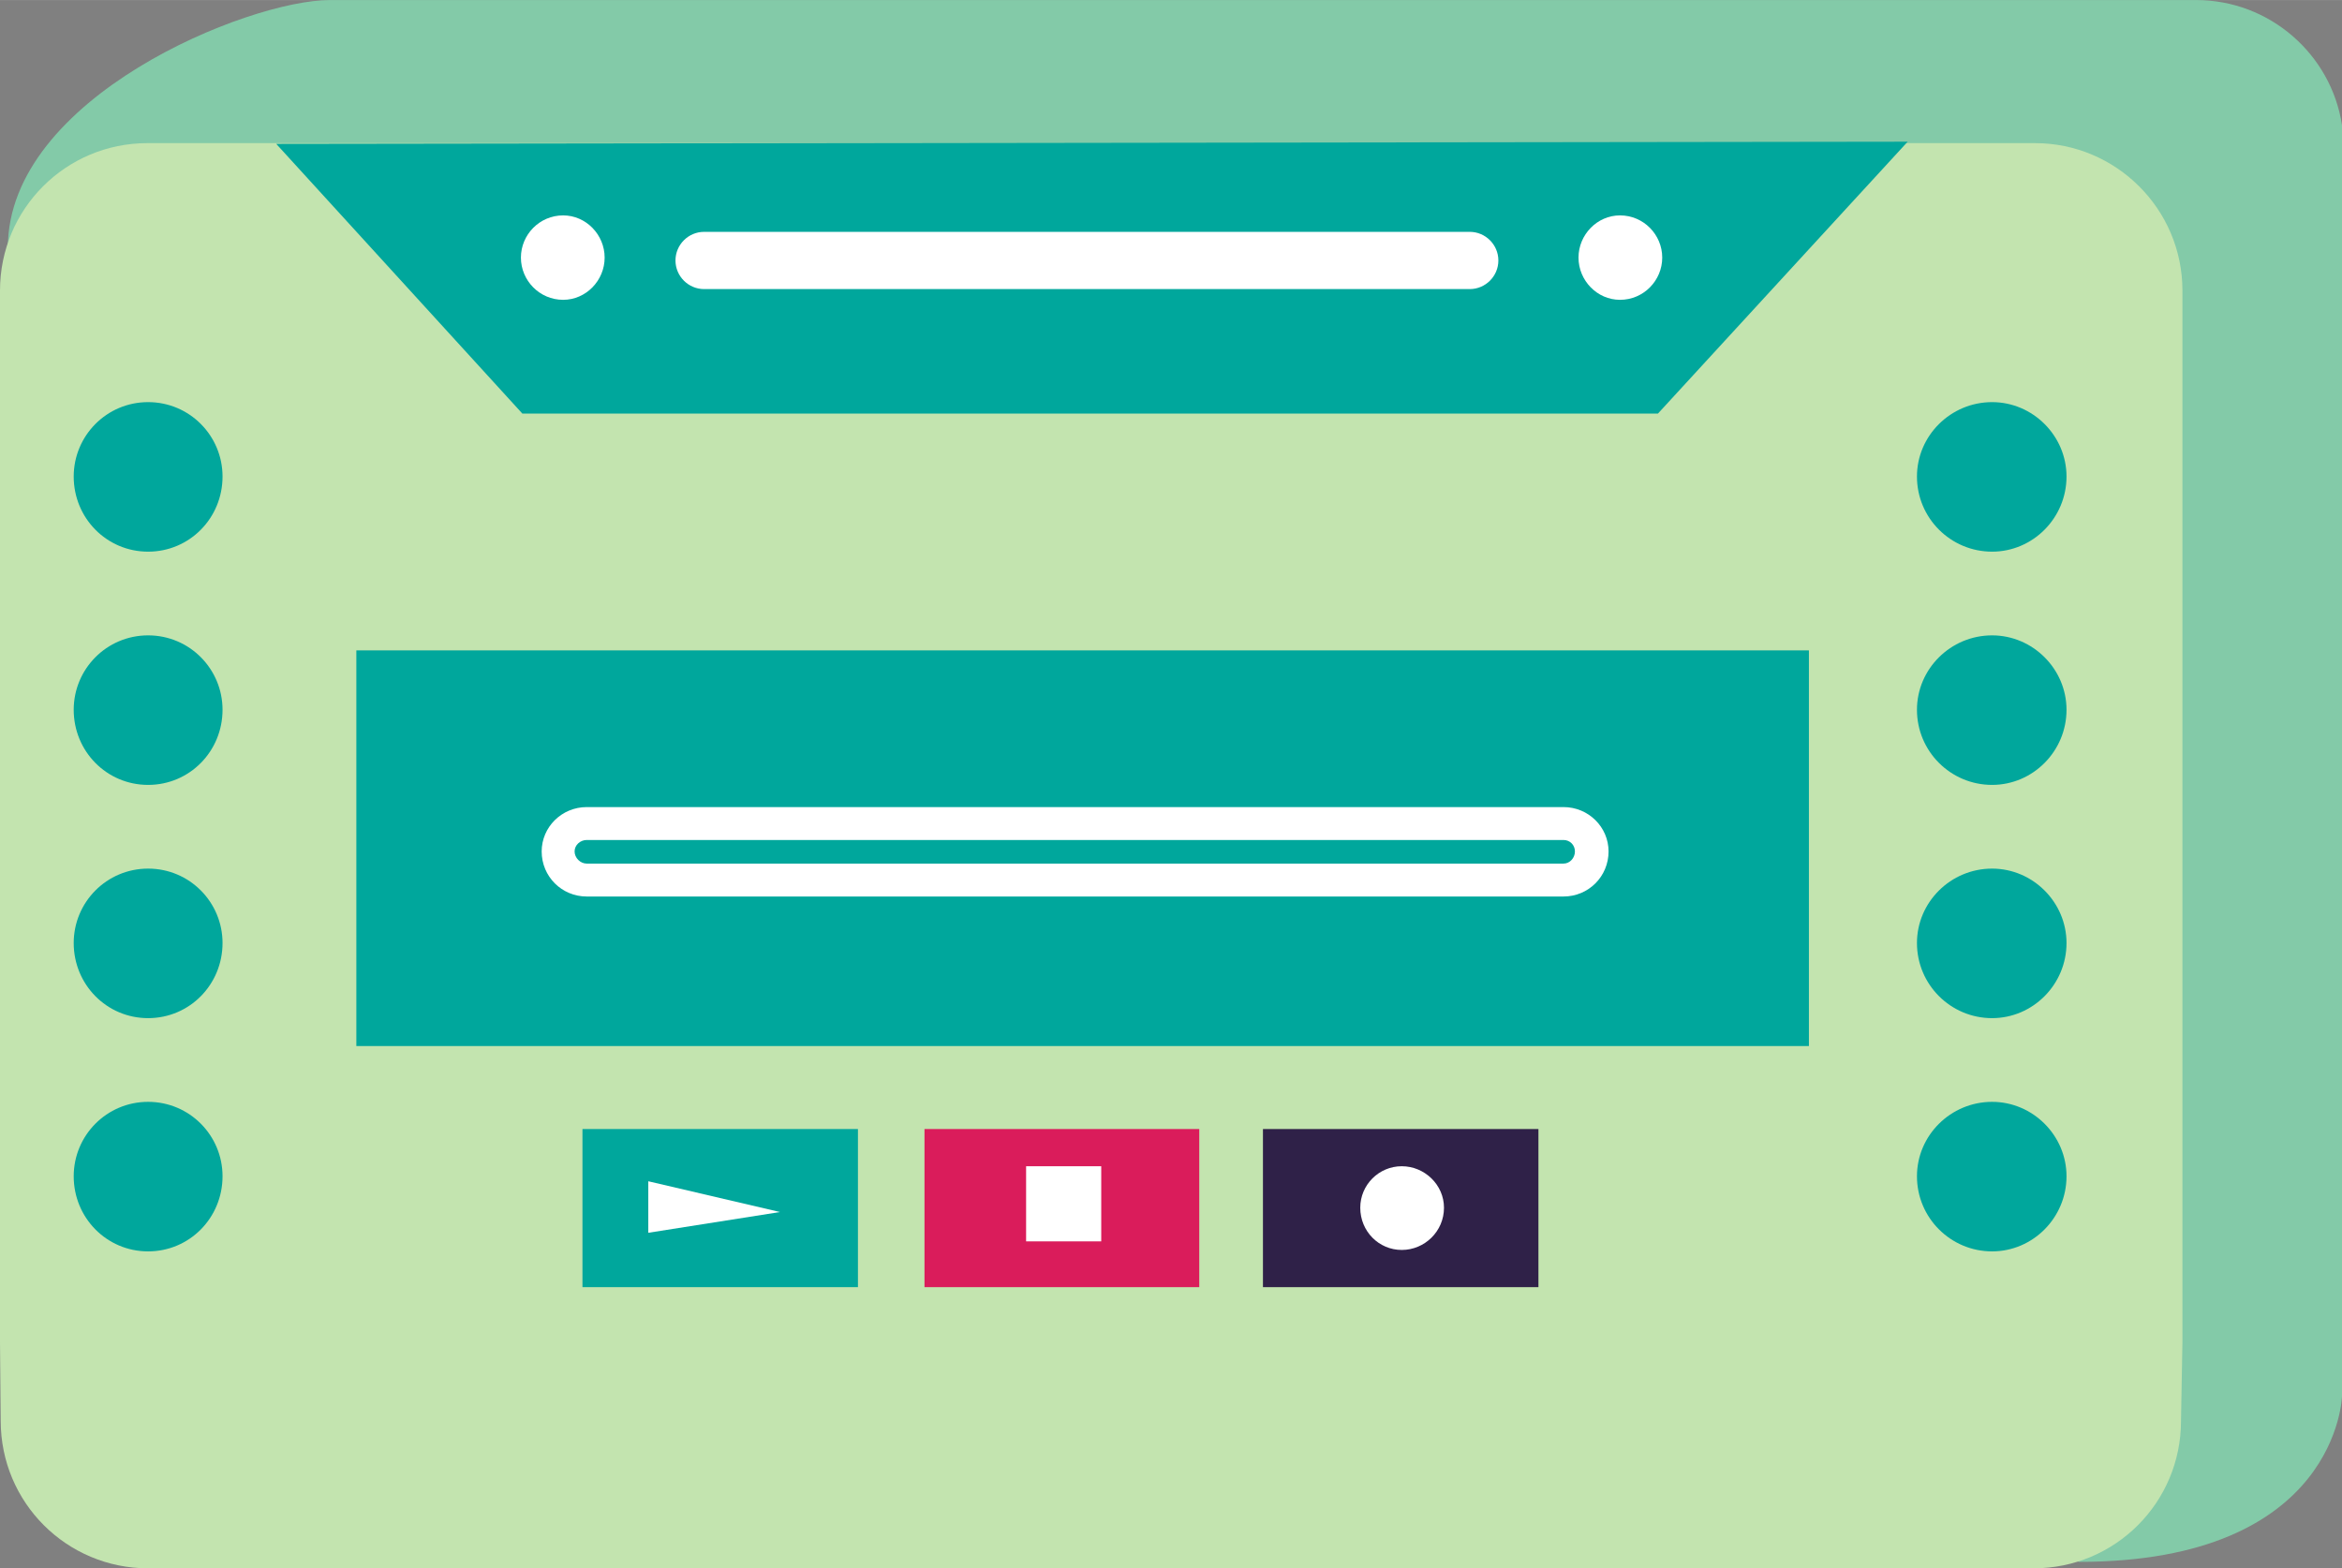 <?xml version="1.0" encoding="UTF-8"?>
<!DOCTYPE svg PUBLIC "-//W3C//DTD SVG 1.1//EN" "http://www.w3.org/Graphics/SVG/1.1/DTD/svg11.dtd">
<!-- Creator: CorelDRAW X7 -->
<svg xmlns="http://www.w3.org/2000/svg" xml:space="preserve" width="3.128in" height="2.095in" version="1.1" style="shape-rendering:geometricPrecision; text-rendering:geometricPrecision; image-rendering:optimizeQuality; fill-rule:evenodd; clip-rule:evenodd"
viewBox="0 0 3273 2192"
 xmlns:xlink="http://www.w3.org/1999/xlink">
 <rect x="0" y="0" width="3273" height="2192" fill="#808080" stroke="none"/>
 <defs>
  <style type="text/css">
   <![CDATA[
    .fil2 {fill:#00A79C;fill-rule:nonzero}
    .fil5 {fill:#2F2148;fill-rule:nonzero}
    .fil0 {fill:#83CAA8;fill-rule:nonzero}
    .fil1 {fill:#C3E4AF;fill-rule:nonzero}
    .fil4 {fill:#DA1C5B;fill-rule:nonzero}
    .fil3 {fill:white;fill-rule:nonzero}
   ]]>
  </style>
 </defs>
 <g id="OBJECTS">

  <path class="fil0" d="M11 346c0,-210 336,-346 450,-346l2555 0 20 0 33 0c103,0 189,76 204,175l0 1776c0,0 -5,232 -368,232l-2894 -1837z"/>
  <path class="fil1" d="M2842 2192c114,0 206,-92 206,-206l2 -110 0 -1470c0,-114 -93,-206 -206,-206l-50 0 -2588 0c-114,0 -206,92 -206,206l0 1470 1 110c0,114 92,206 206,206l879 0 1756 0z"/>
  <polygon class="fil2" points="498,1462 498,909 2528,909 2528,1462 "/>
  <polygon class="fil2" points="2666,198 2317,578 730,578 386,201 "/>
  <path class="fil3" d="M2264 419c-32,0 -58,-27 -58,-59 0,-32 26,-59 58,-59 33,0 59,27 59,59 0,32 -26,59 -59,59z"/>
  <path class="fil3" d="M787 419c-33,0 -59,-27 -59,-59 0,-32 26,-59 59,-59 32,0 58,27 58,59 0,32 -26,59 -58,59z"/>
  <path class="fil3" d="M984 404c-22,0 -40,-18 -40,-40 0,-22 18,-40 40,-40l1070 0c22,0 40,18 40,40 0,22 -18,40 -40,40l-1070 0z"/>
  <path class="fil3" d="M2248 1190c0,35 -28,63 -63,63l-1365 0c-35,0 -63,-28 -63,-63 0,-34 28,-62 63,-62l1365 0c35,0 63,28 63,62z"/>
  <path class="fil2" d="M820 1207c-9,0 -17,-8 -17,-17 0,-9 8,-16 17,-16l1365 0c9,0 16,7 16,16 0,9 -7,17 -16,17l-1365 0z"/>
  <path class="fil2" d="M311 666c0,58 -46,105 -104,105 -58,0 -104,-47 -104,-105 0,-57 46,-104 104,-104 58,0 104,47 104,104z"/>
  <path class="fil2" d="M311 992c0,58 -46,105 -104,105 -58,0 -104,-47 -104,-105 0,-57 46,-104 104,-104 58,0 104,47 104,104z"/>
  <path class="fil2" d="M311 1318c0,58 -46,105 -104,105 -58,0 -104,-47 -104,-105 0,-57 46,-104 104,-104 58,0 104,47 104,104z"/>
  <path class="fil2" d="M311 1644c0,58 -46,105 -104,105 -58,0 -104,-47 -104,-105 0,-57 46,-104 104,-104 58,0 104,47 104,104z"/>
  <path class="fil2" d="M2888 666c0,58 -47,105 -104,105 -58,0 -105,-47 -105,-105 0,-57 47,-104 105,-104 57,0 104,47 104,104z"/>
  <path class="fil2" d="M2888 992c0,58 -47,105 -104,105 -58,0 -105,-47 -105,-105 0,-57 47,-104 105,-104 57,0 104,47 104,104z"/>
  <path class="fil2" d="M2888 1318c0,58 -47,105 -104,105 -58,0 -105,-47 -105,-105 0,-57 47,-104 105,-104 57,0 104,47 104,104z"/>
  <path class="fil2" d="M2888 1644c0,58 -47,105 -104,105 -58,0 -105,-47 -105,-105 0,-57 47,-104 105,-104 57,0 104,47 104,104z"/>
  <polygon class="fil2" points="1199,1578 814,1578 814,1799 1199,1799 "/>
  <polygon class="fil3" points="906,1723 906,1651 1090,1694 "/>
  <polygon class="fil4" points="1676,1578 1292,1578 1292,1799 1676,1799 "/>
  <polygon class="fil3" points="1539,1630 1434,1630 1434,1735 1539,1735 "/>
  <polygon class="fil5" points="2150,1578 1765,1578 1765,1799 2150,1799 "/>
  <path class="fil3" d="M2018 1688c0,-32 -27,-58 -59,-58 -32,0 -58,26 -58,58 0,33 26,59 58,59 32,0 59,-26 59,-59z"/>
 </g>
</svg>
